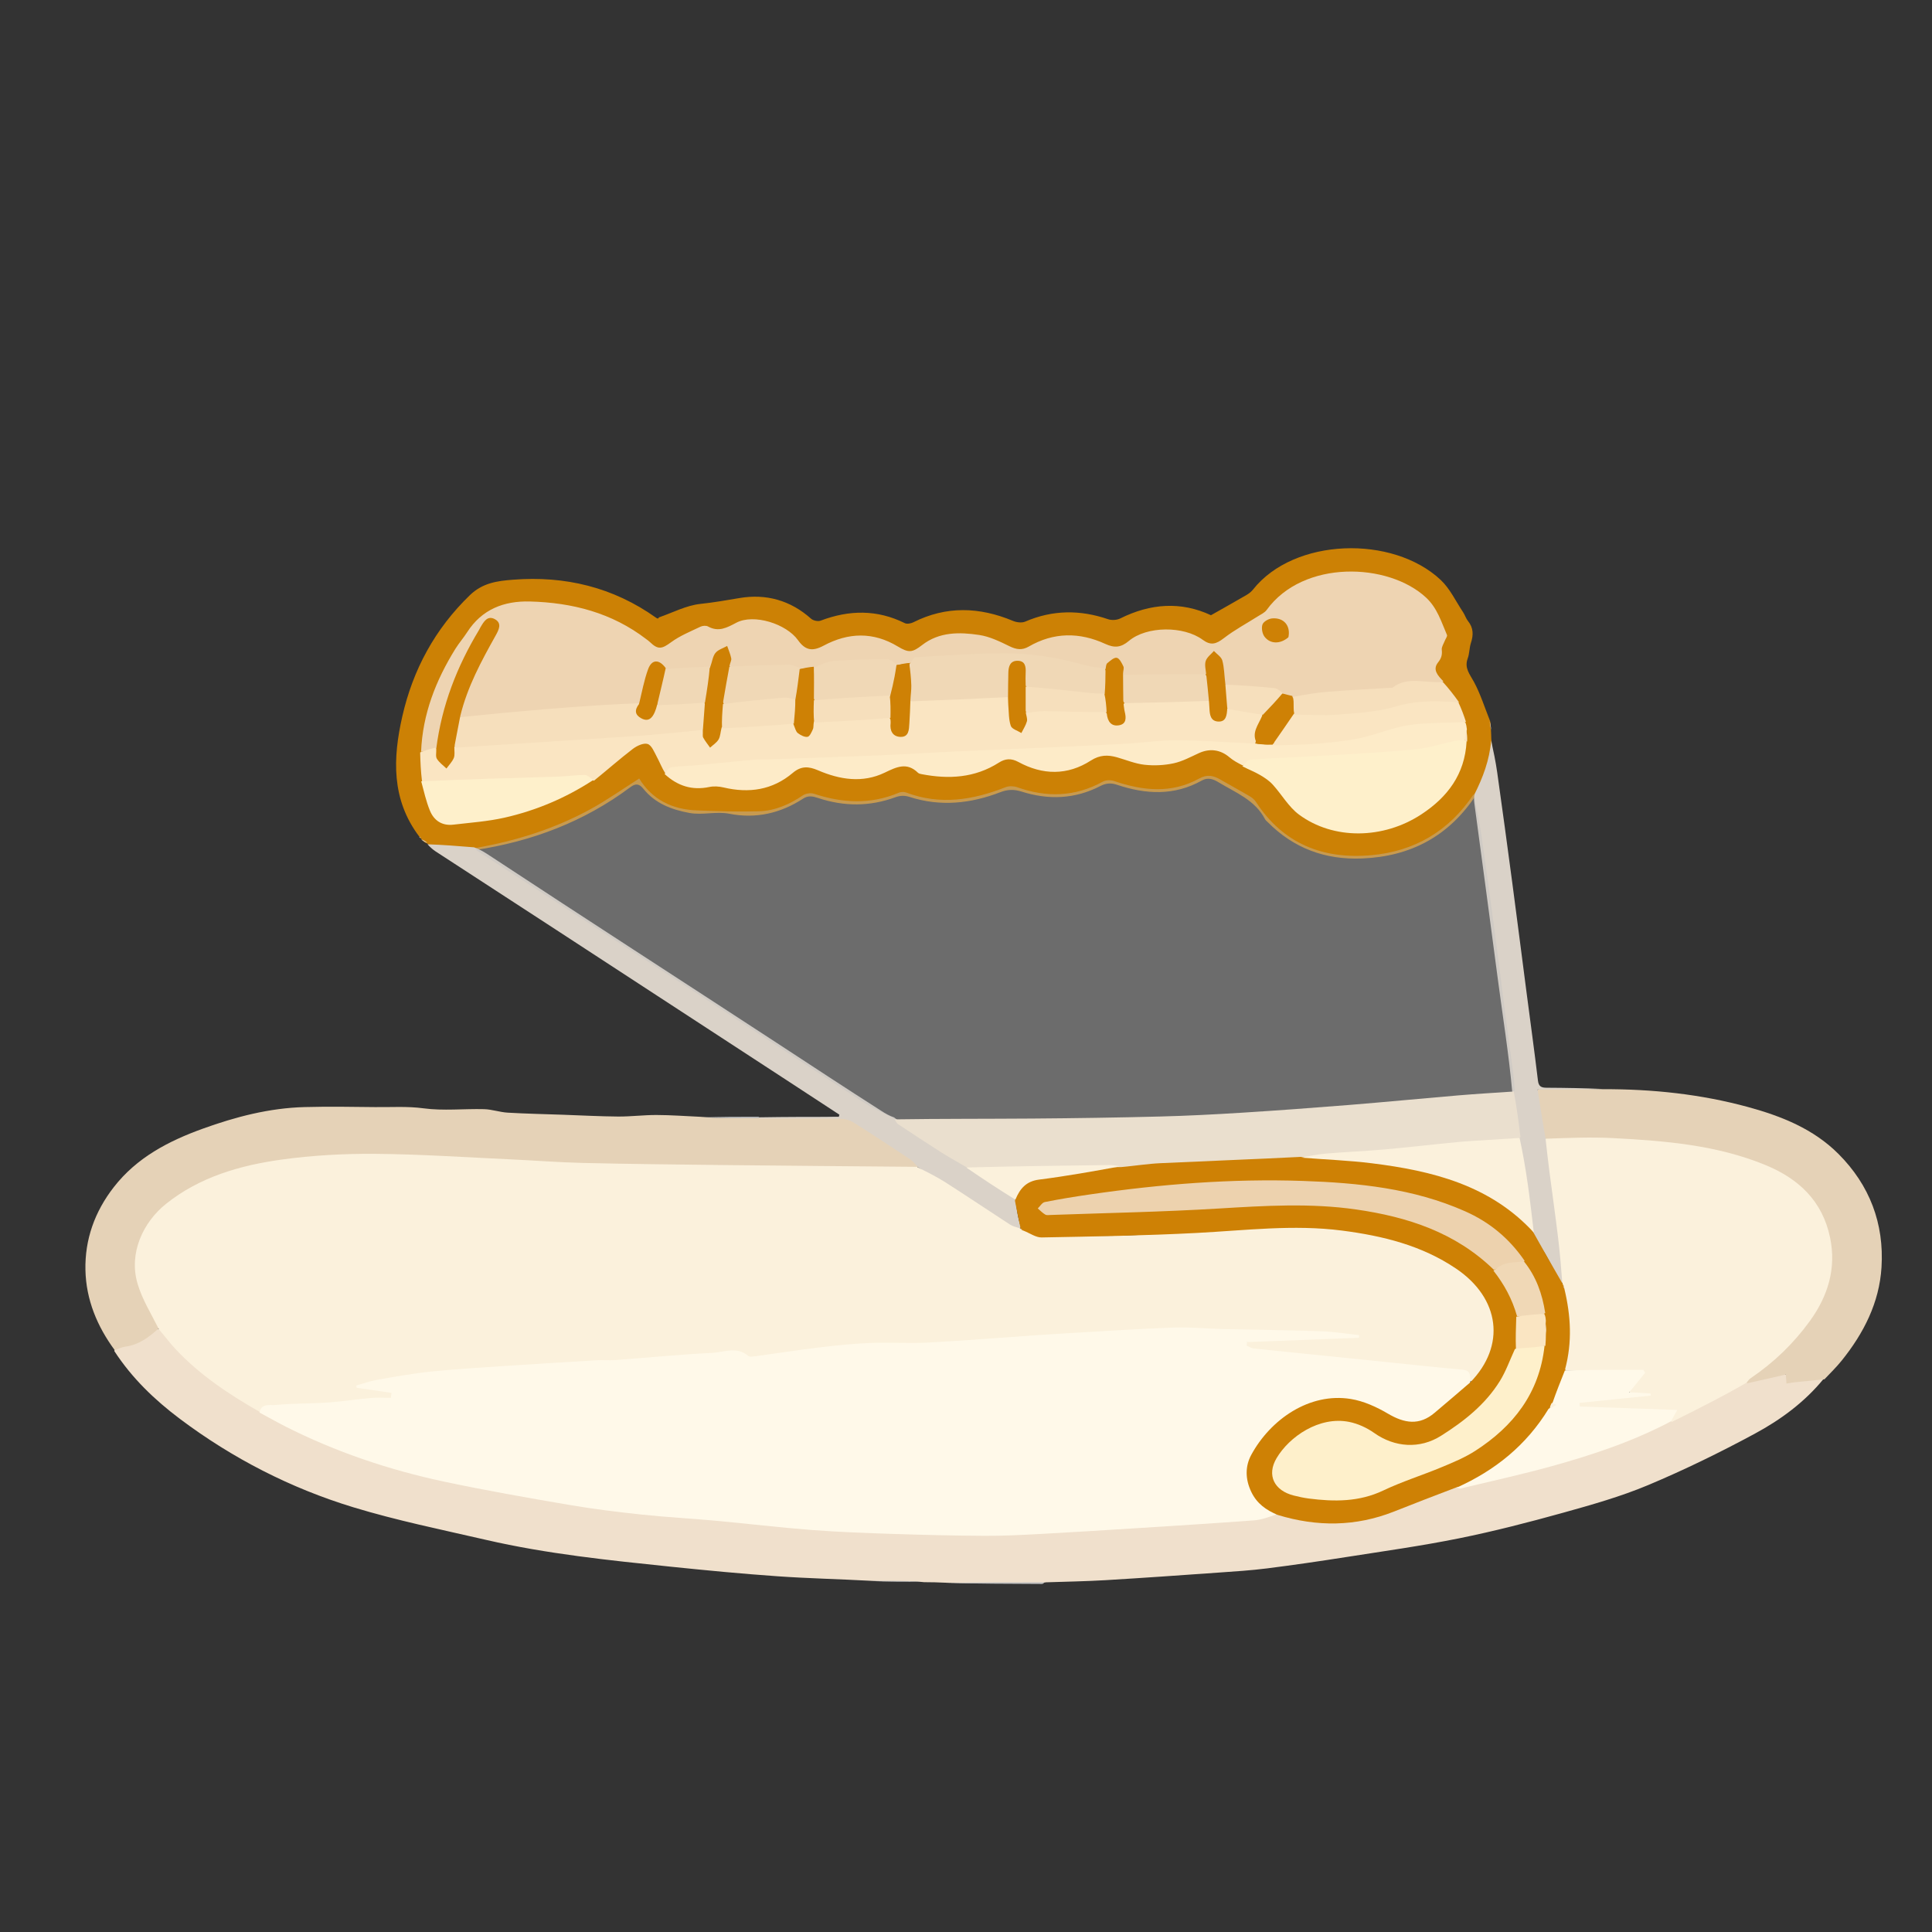 <?xml version="1.0" encoding="utf-8"?>
<!-- Generator: Adobe Adobe Illustrator 24.2.0, SVG Export Plug-In . SVG Version: 6.00 Build 0)  -->
<svg version="1.1" id="レイヤー_1" xmlns="http://www.w3.org/2000/svg" xmlns:xlink="http://www.w3.org/1999/xlink" x="0px"
	 y="0px" width="1000px" height="1000px" viewBox="0 0 1000 1000" style="enable-background:new 0 0 1000 1000;"
	 xml:space="preserve">
<rect x="0" y="0" width="1000" height="1000" fill="#333333" stroke="none"/>
<style type="text/css">
	.st0{fill:#F0E0CC;}
	.st1{fill:#CC8105;}
	.st2{fill:#E5D2B7;}
	.st3{fill:#DAD2C8;}
	.st4{fill:#C0C0C0;}
	.st5{fill:#FBF1DC;}
	.st6{fill:#FFF9E9;}
	.st7{fill:#CE8105;}
	.st8{opacity:0.4;fill:#C0C0C0;}
	.st9{fill:#EED4B2;}
	.st10{fill:#FAE5C2;}
	.st11{fill:#FDEBC8;}
	.st12{fill:#FEF0CB;}
	.st13{fill:#F6DFBC;}
	.st14{fill:#EADFCE;}
	.st15{fill:#EDD2AE;}
	.st16{fill:#F0D8B6;}
</style>
<g>
	<path class="st0" d="M943.91,713.7c-9.92,12.12-22.31,21.2-35.71,28.42c-17.93,9.67-36.32,18.67-55.1,26.55
		c-14.22,5.97-29.24,10.2-44.14,14.35c-17.8,4.95-35.72,9.57-53.82,13.23c-19.4,3.92-39.04,6.65-58.6,9.72
		c-13.53,2.12-27.08,4.1-40.66,5.82c-8.36,1.06-16.79,1.59-25.2,2.18c-19.47,1.38-38.94,2.76-58.42,3.92
		c-10.1,0.6-20.22,0.76-30.8,1.11c-5.38,1.06-10.35,0.39-15.29,0.43c-12.1,0.09-24.19,0.11-36.73-0.22
		c-3.85-0.22-7.24-0.24-11.11-0.28c-9.39-1.04-18.34-0.12-27.69-0.71c-16.32-0.89-32.25-1.23-48.12-2.34
		c-18.46-1.29-36.9-3.06-55.31-4.96c-32.03-3.32-64.08-6.61-95.52-13.86c-23.03-5.31-46.28-10.03-68.85-16.91
		c-32.45-9.89-62.46-25.29-89.67-45.71c-13.07-9.81-24.82-21.06-34.01-35.15c0.35-1.68,1.37-2.7,2.69-2.85
		c7.26-0.84,13.07-4.88,19.46-8.56c2.15-0.48,3.08,0.77,3.99,1.94c13.45,17.36,31.15,29.44,50.27,40.39
		c33.03,18.69,68.26,30.11,104.85,37.52c31.66,6.42,63.45,12.04,95.69,14.96c27.84,2.52,55.67,5.19,83.52,7.52
		c8.09,0.68,16.25,1.17,24.41,1.39c25.28,0.68,50.56,1.61,75.85,1.79c16.95,0.12,33.89-1.22,50.81-2.58
		c13.09-1.05,26.24-1.45,39.35-2.24c16.61-0.99,33.18-2.37,50.07-4.71c2.26-0.72,4.01-0.05,5.76,0.41
		c21.8,5.69,42.74,3.21,63.09-6.22c7.67-3.55,15.44-6.97,24.09-9.06c5.16,0.37,9.58-1.3,14.09-2.32
		c28.23-6.38,56.03-14.21,82.9-25.11c4.62-1.88,8.9-4.51,14-6.23c11.79-5.14,22.66-11.21,33.27-17.75c1.98-1.22,3.88-2.59,6.67-2.87
		c5.33-0.61,9.91-2.69,14.79-3.52c2.64-0.45,5.28-0.97,7.08,1.88c1.01,1.6,2.59,1.07,4.04,0.88c2.95-0.4,5.85-1.04,8.78-1.53
		C940.47,712.12,942.31,711.72,943.91,713.7z"/>
	<path class="st1" d="M217.1,433.12c-14.64-19.26-13.78-40.71-8.87-62.3c5.5-24.19,16.88-45.28,34.99-62.77
		c6.61-6.39,14.2-7.36,22.26-7.99c26.99-2.11,51.9,3.86,74.15,19.71c0.53,0.38,1.13,0.67,1.39-0.19c7.14-2.46,14.14-6.21,21.46-6.99
		c6.84-0.73,13.48-1.88,20.24-3.03c13.76-2.34,26.39,1.12,37.08,10.68c1.11,0.99,3.58,1.52,4.95,1.01
		c14.74-5.58,29.21-5.83,43.57,1.29c1.13,0.56,3.12,0.2,4.37-0.42c17.12-8.61,34.28-7.99,51.64-0.74c1.86,0.78,4.55,1.12,6.3,0.37
		c14.18-6.11,28.39-6.21,42.88-1.25c1.87,0.64,4.56,0.49,6.33-0.39c15.67-7.8,31.43-8.91,46.96-1.67
		c6.27-3.55,12.34-6.95,18.36-10.45c1.26-0.73,2.49-1.69,3.39-2.82c21.28-26.89,72.31-28.33,97.17-4.97
		c4.81,4.52,7.78,11,11.53,16.62c0.99,1.49,1.52,3.32,2.63,4.7c2.83,3.53,2.8,7.2,1.46,11.29c-0.84,2.57-0.72,5.47-1.65,7.99
		c-1.85,4.99,1.08,8.18,3.22,12.14c3.28,6.08,5.39,12.78,8.09,19.6c0.9,1.88,0.24,3.54,0.73,5.46c0.11,1.64,0.11,2.9,0.17,4.54
		c1.21,8.71-1.47,16.21-4.95,23.54c-0.78,1.64-1.63,3.24-2.77,5.14c-14.13,21.62-34.03,32.12-59.23,33.13
		c-19.01,0.76-35.35-5.26-48.8-18.84c-0.47-0.47-1.05-0.9-1.35-1.47c-5.22-10.02-15.36-13.81-24.22-19.21
		c-2.67-1.63-5.47-2.53-8.49-0.84c-14.3,8.01-29.07,7.2-43.99,2.19c-3.07-1.03-5.67-0.83-8.57,0.67
		c-13.13,6.8-26.85,7.29-40.74,2.88c-3.91-1.24-7.2-1.16-11.03,0.32c-15.33,5.91-30.99,7.58-46.93,2.45
		c-2.49-0.8-4.82-0.79-7.31,0.13c-13.33,4.91-26.74,4.86-40.17,0.39c-2.6-0.87-5.01-1.37-7.61,0.32
		c-11.66,7.61-24.47,10.55-38.14,7.87c-7.02-1.38-13.88,0.85-20.88-0.45c-9.32-1.74-17.65-4.95-23.74-12.52
		c-2.09-2.6-3.95-2.86-6.69-0.81c-23.88,17.85-50.86,28.11-80.62,32.6c-8.38,0.51-16.42,1.59-24.09-3.02
		c-0.25-0.37-0.5-0.36-0.38-0.39c-1.13-0.32-2.07-1.05-3.02-2.3c-0.22-0.21-0.22-0.29-0.26-0.28
		C217.75,433.73,217.54,433.48,217.1,433.12z"/>
	<path class="st2" d="M82.13,687.56c-5.18,4.75-10.46,8.58-17.35,9.48c-1.73,0.23-3.38,1.09-5.4,1.8
		c-9.13-12.36-14.83-26.21-15.16-41.46c-0.34-15.81,4.81-30.24,14.67-42.91c11.93-15.34,28.32-23.85,46-30.24
		c17.02-6.15,34.5-10.72,52.72-11.21c12.14-0.32,24.3-0.15,36.45,0.01c8.36,0.11,16.64-0.51,25.12,0.63
		c10.29,1.39,20.91,0.17,31.38,0.44c4.09,0.11,8.13,1.57,12.23,1.81c9.51,0.56,19.05,0.74,28.58,1.08
		c9.53,0.33,19.05,0.86,28.58,0.93c6.62,0.04,13.24-0.82,19.86-0.8c7.46,0.02,14.91,0.58,22.83,0.94
		c9.89,0.99,19.34,0.19,29.22,0.46c13.06,0,25.73,0.69,38.28-0.26c7.61-0.58,13.27,1.71,19.2,5.77c7.25,4.97,14.73,9.63,22.01,14.57
		c1.83,1.24,4.31,2.15,3.73,5.49c-2.06,1.51-4.09,1.38-6.08,1.38c-28.97,0.02-57.95,0.56-86.91-0.15
		c-28.43-0.7-56.88-0.96-85.3-1.99c-23.92-0.87-47.85-1.83-71.76-2.98c-15.95-0.77-31.87-2.24-47.85-1.82
		c-27.57,0.73-54.29,5.44-79.15,18.12c-6.29,3.21-11.93,7.35-16.43,12.82c-11.79,14.33-13.3,30.55-4.69,47.02
		C78.75,680.01,81.55,683.05,82.13,687.56z"/>
	<path class="st2" d="M944.35,713.9c-5.23,0.61-10.18,1.04-15.12,1.53c-1.42,0.14-2.83,0.43-4.55,0.7c-0.11-1.5-0.18-2.56-0.34-4.68
		c-6.67,1.55-13.13,3.05-20,4.55c-1.51-2.94,1.04-3.75,2.65-4.88c11.54-8.12,21.36-17.91,29.56-29.42
		c14.32-20.1,13.75-45.51-1.84-63.17c-5.55-6.28-12.57-10.31-20.1-13.57c-16.99-7.36-34.93-10.68-53.22-12.61
		c-18.56-1.96-37.17-2.21-55.8-2.01c-1.99,0.02-4.01,0.09-6.19-1.2c-3.54-7.37-3.5-15.06-4.34-22.57c-0.3-2.64,1.59-3.12,3.92-3.09
		c10.09,0.12,20.19-0.02,30.71,0.28c25.72-0.08,50.69,2.58,75.11,9.24c17.29,4.72,33.86,11.31,46.81,24.29
		c16.11,16.14,23.67,35.95,22.26,58.68c-1.14,18.31-9.2,34.06-20.55,48.2C950.62,707.51,947.54,710.55,944.35,713.9z"/>
	<path class="st3" d="M475.22,604.24c-1.44-1.56-2.48-3.07-3.9-4.02c-9.79-6.51-19.62-12.98-29.56-19.26
		c-1.83-1.15-4.26-1.85-6.42-1.87c-13.8-0.17-27.59-0.09-41.86-0.09c-0.63-0.15-0.79-0.3-0.73-0.68
		c13.96-0.24,27.68-0.24,41.41-0.24c0.1-0.37,0.21-0.74,0.31-1.12c-9.1-5.95-18.19-11.92-27.3-17.86
		c-39.95-26.07-79.89-52.14-119.85-78.18c-20.6-13.43-41.23-26.8-61.83-40.22c-1.51-0.98-2.85-2.22-4.22-3.7
		c7.91,0.27,15.76,0.9,24.07,1.57c3.28,1.11,5.78,2.76,8.29,4.41c49.24,32.44,98.8,64.38,148.15,96.64
		c18.12,11.85,36.19,23.77,54.45,35.41c1.98,1.26,3.96,2.46,6.53,3.33c9.45,7.27,19.39,13.18,29.01,19.55
		c2.61,1.72,5.03,3.76,8.23,5.25c7.04,4.66,13.61,9.37,20.58,13.48c1.84,1.09,3.68,2.23,5.06,4.43c0.66,4.89,1.18,9.43,2.82,14.1
		c-2.91,3.11-4.99,0.52-7.02-0.8C506.14,624.38,490.83,614.39,475.22,604.24z"/>
	<path class="st3" d="M829.81,563.65c-10.81,0.29-21.92,0.29-33.96,0.29c1.34,8.54,2.58,16.42,3.98,24.66
		c2.83,5.35,2.64,10.96,3.38,16.32c2.27,16.61,4.4,33.23,6.77,49.82c0.35,2.48,0.65,4.94,0.05,7.83c-2.07,3.04-2.78,0.67-3.44-0.56
		c-2.32-4.34-4.26-8.87-6.82-13.1c-2.21-3.64-5.38-6.67-6.91-11.19c-2.86-16.13-4.45-32.03-6.95-48.23
		c-0.56-8.23-1.97-15.92-3.15-24.08c-1.81-20.13-5.02-39.64-7.57-59.24c-3.93-30.14-8.04-60.25-12.06-90.38
		c-0.18-1.33-0.22-2.64-0.07-4.41c4.53-9,7.9-17.93,8.76-28.08c1.15,5.25,2.34,10.87,3.14,16.55c2.68,19.01,5.26,38.03,7.79,57.06
		c2.49,18.7,4.86,37.42,7.3,56.13c2.01,15.43,4.14,30.84,5.99,46.28c0.38,3.22,1.94,3.68,4.6,3.69
		C810.25,563.06,819.87,563.23,829.81,563.65z"/>
	<path class="st4" d="M489.29,819.31c16.73-0.3,33.75-0.29,51.24-0.3c-0.09,0.29-0.66,0.85-1.22,0.85
		C522.73,819.82,506.15,819.71,489.29,819.31z"/>
	<path class="st4" d="M392.51,578.04c0.46,0.04,0.49,0.5,0.49,0.73c-9.77,0.12-19.54,0-29.61-0.39
		C372.75,578.06,382.4,578.03,392.51,578.04z"/>
	<path class="st4" d="M450.5,818.32c8.76-0.19,17.79-0.08,27.1,0.31C468.84,818.81,459.8,818.71,450.5,818.32z"/>
	<path class="st3" d="M217.96,434.46c1.09,0.27,2.19,0.89,3.32,1.82C220.2,435.99,219.08,435.4,217.96,434.46z"/>
	<path class="st3" d="M771.92,377.97c-0.39-1.14-0.68-2.7-0.91-4.65C771.39,374.46,771.7,376.01,771.92,377.97z"/>
	<path class="st3" d="M216.98,433.21c0.24-0.08,0.54,0.1,0.87,0.56C217.6,433.85,217.31,433.66,216.98,433.21z"/>
	<path class="st5" d="M474.54,603.95c5.32,2.68,10.31,5.15,14.98,8.13c11.12,7.11,22.07,14.49,33.14,21.68
		c1.46,0.95,3.22,1.42,5.64,2.06c1.07,0.03,1.34,0.11,2.01,0.35c4.85,2.78,9.65,3.54,14.79,3.46c12.16-0.17,24.34,0.26,36.49-0.13
		c17.13-0.55,34.22-1.99,51.29-3.47c33.05-2.87,65.87-3.3,97.79,7.85c10.95,3.83,21.19,8.9,29.89,16.73
		c17.53,15.77,17.54,34.78,4.4,52.06c-0.91,1.2-1.92,2.33-3.94,2.36c-1.73-3.28-4.09-4.37-7.41-4.73
		c-23.5-2.56-46.96-5.55-70.52-7.53c-10.78-0.91-21.58-1.4-32.28-3.17c-0.98-0.16-1.99-0.19-2.96-0.44
		c-1.53-0.4-2.99-1.11-3.11-2.82c-0.14-1.97,1.63-2.31,3.07-2.62c2.44-0.52,4.91-1.04,7.41-1.08c14.09-0.25,28.15-1.94,42.27-0.95
		c-20.75-1.24-41.54-1.54-62.28-2.46c-24.53-1.09-48.85,0.99-73.27,1.97c-19.3,0.77-38.43,3.72-57.8,3.45
		c-8.79-0.12-17.59,1.25-26.37,2.04c-7.69,0.69-15.21-0.99-22.92-0.41c-20.11,1.51-40.1,3.84-60.05,6.67
		c-3.89,0.55-7.61,0.61-11.21-1.21c-2.17-1.1-4.5-0.9-6.85-0.65c-21.35,2.24-42.72,3.85-64.21,4.75
		c-27.39,1.15-54.83,2.05-82.17,4.99c-13.75,1.48-26.99,5.47-40.81,6.17c3.57,0.95,7.16,1.14,10.61,2.08
		c1.46,0.4,3.07,1.09,3.07,2.84c-0.01,2.09-1.93,2.83-3.52,2.84c-14.31,0.07-28.3,4.13-42.74,3.01c-7.45-0.57-14.95,0.46-22.56,3.01
		c-16.02-9.11-31.1-19.18-43.63-32.57c-2.92-3.12-5.45-6.59-8.46-10.06c-4.01-8.04-8.79-15.62-11.18-23.89
		c-4.55-15.71,2.91-31.65,14.79-41.15c17.41-13.91,38.2-19.89,59.67-22.89c16.02-2.23,32.37-3.11,48.56-2.99
		c23.2,0.17,46.39,1.77,69.58,2.83c12.58,0.57,25.15,1.57,37.73,1.87c23.6,0.56,47.21,0.81,70.82,1.08
		C406.21,603.38,440.14,603.65,474.54,603.95z"/>
	<path class="st6" d="M134.33,731.13c0.93-5,5.42-3.64,8.32-3.92c8.98-0.86,18.06-0.66,27.07-1.27c7.41-0.5,14.77-1.7,22.18-2.35
		c3.45-0.3,6.95-0.05,10.43-0.05c0.1-0.86,0.2-1.72,0.3-2.59c-6-0.88-12-1.76-18-2.64c-0.1-0.38-0.21-0.76-0.31-1.14
		c3.61-1.01,7.16-2.33,10.83-2.97c9.27-1.62,18.56-3.31,27.92-4.27c12.77-1.31,25.59-2.05,38.4-2.91
		c15.86-1.06,31.73-2.02,47.59-2.96c3.15-0.19,6.34,0.14,9.49-0.09c16.66-1.24,33.3-2.9,49.97-3.71c6.15-0.3,12.8-3.56,18.7,1.53
		c0.78,0.67,2.61,0.35,3.91,0.18c11.13-1.51,22.23-3.25,33.37-4.59c8.7-1.04,17.44-1.94,26.19-2.28c9.83-0.39,19.72,0.34,29.54-0.18
		c18.84-1,37.64-2.54,56.47-3.84c5.62-0.39,11.24-0.74,16.86-1.06c17.86-1,35.72-2.22,53.59-2.87c8.43-0.31,16.91,0.49,25.36,0.77
		c1.83,0.06,3.66,0.06,5.49,0.1c15.45,0.33,30.91,0.51,46.35,1.07c6.37,0.23,12.72,1.28,19.07,1.96c0,0.47-0.01,0.93-0.01,1.4
		c-19.29,0.74-38.58,1.47-57.87,2.21c-0.11,0.61-0.21,1.22-0.32,1.84c1.26,0.51,2.49,1.34,3.78,1.48c19.56,2.05,39.12,4,58.69,6
		c16.44,1.68,32.87,3.49,49.33,4.97c3.97,0.36,4.03,2.62,4.01,5.87c0.21,2.78-1.59,3.98-2.95,5.36
		c-5.87,5.99-12.69,10.73-19.84,15.03c-4.32,2.6-8.84,2.55-13.46,0.89c-3.64-1.3-6.81-3.48-10.08-5.45
		c-12.16-7.31-24.73-7.98-37.77-2.61c-10.12,4.17-18.03,11.01-24.79,19.52c-9.19,11.56-6.77,27.6,6.11,34.11
		c0.89,0.45,1.7,1.05,2.54,2.15c-3.78,1.29-7.68,2.81-11.67,3.11c-20.65,1.55-41.31,2.82-61.98,4.13
		c-16.37,1.04-32.74,2.07-49.12,2.95c-9.45,0.5-18.91,0.99-28.36,0.93c-15.79-0.08-31.58-0.46-47.36-0.98
		c-14.09-0.46-28.19-0.96-42.23-2.04c-16.65-1.28-33.24-3.28-49.88-4.81c-12.69-1.16-25.43-1.82-38.1-3.17
		c-12.49-1.33-24.97-2.86-37.34-4.98c-21.67-3.71-43.34-7.48-64.84-12.06c-28.51-6.07-56.02-15.33-82.1-28.51
		C143.37,736.12,139.03,733.64,134.33,731.13z"/>
	<path class="st5" d="M808.69,664.67c-0.62-8.04-1.23-15.74-2.15-23.41c-1.4-11.6-3.05-23.16-4.55-34.75
		c-0.72-5.55-1.34-11.11-2.01-17.11c11.82-0.43,23.66-0.92,35.44-0.3c26.63,1.41,53.15,3.58,78.28,13.88
		c17.42,7.14,29.64,18.78,33.55,37.62c3.29,15.88-1.06,30.14-10.46,43.14c-8.46,11.69-18.67,21.5-30.6,29.58
		c-0.79,0.54-1.41,1.33-2.18,2.34c-5.87,3.42-11.65,6.55-17.48,9.59c-6.92,3.6-13.87,7.13-21.18,10.72
		c-1.61-1.16-0.57-2.89-1.32-4.24c-2.6-1.59-5.48-1.23-8.27-1.27c-11.13-0.17-22.29,0.5-33.38-1.02c-2.07-0.28-4.42,0.24-6.23-3.02
		c10.42-4.35,21.31-3.54,31.01-4.45c-1.71-0.06-4.67,0.06-3.45-3.99c0.77-2.53,4.21-3.36,4.5-7.32
		c-12.59,0.11-25.03-1.08-37.91-1.19c-1.42-1.54-1.12-3.05-0.75-4.48c3.07-11.87,2.01-23.65-0.65-35.81
		c-0.16-1.16-0.19-1.92-0.32-3.05C808.57,665.51,808.57,665.27,808.69,664.67z"/>
	<path class="st7" d="M809.73,667.12c3.33,13.89,4.11,27.48,0.39,41.5c1.67,4.27-0.85,7.37-1.96,10.7
		c-0.68,2.03-2.06,3.76-3.06,6.08c-0.67,1.45-1.28,2.51-1.98,3.94c-10.58,16.66-24.32,29.35-41.57,38.21
		c-2.23,1.15-4.56,1.98-7.41,2.2c-11.17,4.19-21.98,8.45-32.79,12.7c-19.67,7.72-39.55,7.91-59.98,1.69
		c-6.09-2.56-10.79-5.86-13.71-11.94c-3.21-6.68-3.17-13.34,0-19.19c10-18.4,30.17-32.36,51.5-28.9c6.66,1.08,13.33,4.11,19.21,7.58
		c8.52,5.02,16.24,6.34,24.23-0.47c6.05-5.16,12.16-10.26,18.38-15.68c18.54-18.96,15.47-43.47-7.25-58.86
		c-17.84-12.09-38.07-17.01-59.07-19.73c-25.14-3.25-50.13-0.08-75.21,1.22c-26.73,1.39-53.52,1.83-80.29,2.33
		c-3.01,0.06-6.07-2.2-9.42-3.52c-0.72-0.18-1.06-0.35-1.46-0.92c-0.11-0.28-0.06-0.32-0.04-0.35c-0.96-4.56-1.93-9.09-2.87-14.05
		c0.42-6.4,4.26-10.92,10.27-11.97c13.52-2.36,27.04-4.81,40.73-6.08c1.17-0.11,2.26-0.46,3.82-0.83
		c30.47-4.28,60.65-5.95,91.41-5.3c21.14,1.64,41.93,2.44,62.29,7.16c18.03,4.18,35.15,10.29,49.72,22.14
		c3.86,3.14,7.88,6.17,10.17,11.29c4.93,8.84,9.74,17.28,14.8,26c0.25,0.27,0.26,0.62,0.35,0.77
		C809.5,665.49,809.47,666.19,809.73,667.12z"/>
	<path class="st6" d="M803.56,726.15c1.97-5.66,4.11-11.05,6.41-16.79c13.64-0.35,27.11-0.35,40.59-0.35
		c0.32,0.52,0.64,1.04,0.96,1.56c-2.51,3.08-5.03,6.17-8.17,10.03c4.27,0.27,7.63,0.47,10.98,0.68c0.03,0.36,0.06,0.72,0.08,1.08
		c-12.27,1.26-24.54,2.52-36.82,3.78c0.01,0.62,0.03,1.23,0.04,1.85c16.62,0.59,33.24,1.19,50.54,1.81c-1.47,2.53-2.32,4-3.17,5.83
		c-19.69,10.42-40.56,17.36-61.75,23.25c-15.59,4.33-31.43,7.76-47.17,11.55c-0.57,0.14-1.23-0.09-2.08-0.45
		c19.74-8.86,35.98-21.82,47.56-40.79C802.75,728.34,804.41,728.24,803.56,726.15z"/>
	<path class="st8" d="M762.75,411.11c1.62,7.41,3.12,14.96,4.22,22.57c2.36,16.3,4.57,32.63,6.75,48.96
		c1.83,13.72,3.51,27.47,5.3,41.19c1.43,10.95,2.94,21.89,4.36,32.83c0.32,2.45,0.42,4.93,0.62,7.84
		c-5.56,3.34-11.73,2.47-17.58,2.9c-17.77,1.31-35.48,3.24-53.24,4.69c-15.26,1.24-30.54,2.35-45.81,3.56
		c-21.91,1.74-43.87,2.34-65.8,3.76c-4,0.26-8,0.16-11.99,0.16c-39.15-0.04-78.28,1.72-117.43,0.99c-2.8-0.05-5.69,0.44-8.73-1.24
		c-5.6-2.99-11.07-5.29-15.98-8.47c-29.11-18.88-58.05-38.03-87.13-56.96c-37.7-24.55-75.48-48.97-113.22-73.47
		c-0.4-0.26-0.65-0.74-1.13-1.47c20.9-3.62,41.02-9.92,59.72-20.15c8.57-4.69,16.59-10.39,25.18-15.83
		c6.6,10.84,16.98,15.99,29.72,16.49c10.74,0.43,21.51,0.78,32.24,0.46c8.31-0.24,15.81-3.54,22.73-8.23
		c1.47-0.99,4.07-1.41,5.74-0.85c14.74,4.88,29.33,5.66,43.92-0.52c1.09-0.46,2.67-0.55,3.76-0.13c17.61,6.69,34.65,3.93,51.55-2.75
		c1.73-0.68,4.15-0.61,5.93,0.02c15.25,5.43,29.99,5.04,44.39-2.89c1.56-0.86,4.11-0.9,5.86-0.3c14.86,5.06,29.63,6.63,43.97-1.29
		c4.17-2.31,7.44-1.56,11.08,0.57c5.03,2.93,10.16,5.68,15.17,8.64c1.23,0.72,2.43,1.76,3.19,2.94
		c14.14,21.74,34.91,29.77,59.73,27.52C732.07,440.64,749.99,430.24,762.75,411.11z"/>
	<path class="st9" d="M217.95,389.16c0.77-19.57,7.65-37.04,17.79-53.38c1.84-2.96,4.18-5.61,6.06-8.55
		c7.63-11.88,19.04-16.25,32.46-15.9c21.93,0.57,42.46,5.84,60.23,19.48c0.66,0.5,1.35,0.97,1.94,1.55
		c4.22,4.08,6.19,3.54,10.97,0.03c4.56-3.35,10-5.53,15.16-8.01c1.09-0.53,2.9-0.67,3.9-0.12c5.5,3.03,9.72,0.66,14.7-1.96
		c9-4.73,25.83,0.54,31.89,9.06c3.79,5.33,7.5,5.91,13.25,2.83c12.83-6.87,25.73-7.24,38.43,0.44c5.53,3.34,7.48,3.2,12.51-0.72
		c8.89-6.92,19.34-6.79,29.6-5.25c5.43,0.81,10.71,3.4,15.74,5.86c3.51,1.72,6.48,2.12,9.85,0.17c12.97-7.52,26.35-7.54,39.7-1.39
		c4.74,2.18,8.08,1.88,12.15-1.54c9.31-7.82,28.43-7.84,38.24-0.6c4.17,3.08,6.95,2.26,11.01-0.89c5.43-4.2,11.58-7.47,17.39-11.17
		c1.64-1.05,3.63-1.91,4.71-3.4c18.88-26.09,62.94-24.62,82.51-6.38c5.81,5.41,7.87,12.53,10.81,19.32
		c0.31,0.72-0.75,2.02-1.14,3.06c-0.58,1.53-1.71,3.14-1.55,4.6c0.28,2.61-0.16,4.37-1.92,6.57c-2.98,3.74-0.18,6.78,2.73,9.75
		c-3.58,3.08-7.83,1.95-11.83,1.52c-3.78-0.4-7.1,0.11-10.59,1.58c-8.1,3.41-16.87,3.47-25.43,3.66c-9.29,0.2-18.54,0.76-28.23,1.61
		c-2.55,0.16-4.53-0.4-6.9-1.2c-7.61-3.9-15.64-3.13-23.32-4.29c-1.96-0.29-4,0.07-6.3-0.77c-2.76-3.46-2.53-7.34-2.91-11.09
		c-0.22-2.15-0.26-4.73-3.25-4.62c-2.58,0.1-2.72,2.47-2.92,4.47c-0.19,1.96,0.04,4-1.55,5.99c-5.66,2.24-11.11,0.15-16.56,0.75
		c-8.01,0.87-16.17,0.58-24.66-0.06c-2.16-0.67-2.34-2.07-2.31-3.64c0.04-2,0.06-4.18-2.43-4.73c-2.18-0.48-3.11,1.36-4.11,2.86
		c-0.55,0.82-1.16,1.58-2.44,2.2c-4.64,0.77-8.64-0.6-12.63-1.67c-20.15-5.4-40.57-6.7-61.31-4.9c-6.61,0.57-13.3,0.25-19.91,1.17
		c-1.64,0.23-3.33,0.15-5.18,1.27c-2.93,1.05-5.63,1.18-8.66,1.48c-3.53-2.25-7.12-2.07-10.53-1.64
		c-6.62,0.84-13.25,0.85-19.89,0.93c-3.35,0.04-6.58,0.86-10.11,2.15c-3.34,0.21-6.3,0.05-9.6,0.77
		c-8.93-1.59-17.49-1.08-26.03-0.43c-2.63,0.2-5.23,0.69-8.25,0.06c-3.12-1.58-2.04-4.03-1.94-6.21c0.07-1.53,0.03-3.11-1.67-3.69
		c-1.94-0.67-3.03,0.71-3.93,2.13c-1.48,2.32-1.54,5.39-4.19,7.47c-7.11,1.42-14.02,0.15-21.18,1.42c-0.89-0.13-1.39-0.21-1.81-0.47
		c-5.8-3.56-7.24-2.86-9.38,3.86c-1.49,4.65-1.08,9.89-4.69,14.2c-9.95,1.06-19.53,1.98-29.11,2.68
		c-17.55,1.27-35.06,2.95-52.56,4.7c-2.99,0.3-5.95,0.58-9.34-0.02c-3.41-1.78-1.83-4.17-1.23-6.25
		c3.17-10.92,8.07-21.09,13.64-30.95c1.47-2.61,3.06-5.16,4.06-7.99c0.61-1.72,1.26-3.82-0.87-4.84c-2.05-0.99-3.39,0.71-4.51,2.17
		c-1.32,1.72-2.17,3.73-3.24,5.61c-9.32,16.27-16.86,33.19-19.13,52.06c-0.2,1.66-0.61,3.27-1.67,5.05
		C223.8,388.62,220.89,388.34,217.95,389.16z"/>
	<path class="st10" d="M217.47,389.45c2.58-1.11,5.02-1.78,7.86-2.44c2.55,1.49,1.64,3.97,2.32,5.93c0.56,1.62,1.12,3.34,3.24,3.13
		c1.77-0.18,2.32-1.67,2.6-3.22c0.39-2.09-0.08-4.37,1.79-6.42c7.21-1.73,14.22-0.97,21.16-1.76c29.2-3.36,58.63-4,87.88-6.93
		c5.92-0.59,11.92-0.72,18.29-0.77c2.92,1.2,2.34,3.73,2.99,5.69c0.38,1.15,0.9,2.22,2.29,2.31c1.36,0.09,2.05-0.88,2.66-1.92
		c1.18-2.02,0.81-4.63,2.83-6.67c12.13-1.1,23.87-2.57,36.1-2.48c2.33,0.75,2.8,2.67,3.86,4.08c0.91,1.2,1.9,2.38,3.59,2.14
		c1.77-0.25,2.2-1.76,2.63-3.19c0.38-1.24,0.54-2.59,2.02-3.67c12.81-2.18,25.34-2.74,38.32-2.22c2.49,1.29,2.14,3.51,2.69,5.34
		c0.55,1.86,1.48,3.49,3.68,3.3c1.92-0.16,2.63-1.82,2.99-3.48c0.7-3.25,0.21-6.57,0.45-9.84c0.1-1.32,0.28-2.62,1.56-3.92
		c7.05-1.96,13.92-0.95,20.7-1.45c9.4-0.69,18.85-1.8,28.74-1.03c3.29,1.84,2.44,4.74,2.6,7.27c0.18,2.96-0.25,6,1.4,8.7
		c0.83,1.36,2.01,2.29,3.71,1.76c1.47-0.46,1.89-1.73,1.95-3.14c0.08-1.94-0.77-3.96,0.76-6.1c4.32-2.6,8.79-2.3,13.02-1.86
		c8.97,0.94,17.97,0.62,27.34,1.3c2.2,0.71,2.52,2.46,3.34,3.83c0.98,1.66,2.28,2.95,4.37,2.2c1.81-0.65,2.13-2.3,2.03-4.05
		c-0.12-2.23-0.99-4.58,1.42-6.64c14.01-1.32,27.65-2.45,41.75-1.37c2.27,0.74,2.59,2.33,2.8,3.99c0.3,2.4,0.13,5.4,3.18,5.92
		c3.51,0.6,2.91-3.25,4.69-5.18c6.33-1.1,12.2-0.92,17.93,2.48c0.74,1.27,0.96,2.34,0.49,3.2c-2.26,4.09-2.65,8.66-3.96,13.32
		c-5.04,0.8-9.71,0.16-14.31-0.14c-22.45-1.5-44.82,0.74-67.21,1.29c-21.92,0.53-43.81,2.26-65.74,3.13
		c-25.73,1.03-51.45,2.53-77.18,3.68c-22.75,1.02-45.46,2.56-68.18,4.12c-4.12,0.28-8.33,0.5-12.61,2.54
		c-1.74-2.76-2.86-5.76-4.37-8.55c-1.31-2.43-2.64-5.9-4.71-6.57c-2.11-0.68-5.58,0.94-7.69,2.55
		c-6.79,5.21-13.22,10.89-20.12,16.47c-4.39-2.07-8.76-1.83-13.04-1.29c-4.98,0.63-9.95,0.83-14.94,0.71
		c-17.81-0.42-35.51,1.99-53.3,2c-2.47,0-5.01,0.32-7.71-1.23C217.82,399.31,217.58,394.6,217.47,389.45z"/>
	<path class="st11" d="M344.02,400.65c1.02-1.41,2.09-3.3,3.4-3.49c4.74-0.7,9.57-0.73,14.34-1.17c9.38-0.87,18.74-1.92,28.12-2.75
		c3.31-0.29,6.66-0.12,9.98-0.24c18.58-0.66,37.16-1.27,55.73-2.04c12.58-0.52,25.16-1.35,37.74-1.94
		c15.74-0.73,31.49-1.34,47.23-2.04c13.91-0.62,27.83-1.23,41.73-2c9.09-0.5,18.16-1.87,27.24-1.81c13.33,0.1,26.65,1.13,40.42,1.72
		c3.44,0.21,6.44,0.86,9.83-0.18c13.18-0.74,25.98-1.05,38.67-3.01c8.78-1.35,16.95-4.81,25.54-6.77
		c11.28-2.58,22.62-3.39,34.42-1.2c0.52,1.33,0.7,2.36,0.85,3.78c-0.48,2.08,0.04,3.93-1.23,5.83c-12.07,5.09-24.54,6.76-36.96,6.94
		c-18.34,0.27-36.45,2.74-54.68,4c-4.99,0.35-9.98,0.17-14.96,0.21c-2.69,0.02-5.33,0.16-8.14,1.74c-2.61-1.31-4.97-2.58-6.96-4.28
		c-4.64-3.96-10.18-4.71-15.81-2.12c-4.28,1.96-8.55,4.29-13.08,5.26c-4.86,1.04-10.1,1.3-15.04,0.75
		c-4.83-0.53-9.51-2.51-14.25-3.86c-4.75-1.35-8.92-1.28-13.53,1.68c-12.14,7.8-24.96,7.58-37.5,0.74
		c-3.76-2.05-6.87-1.74-10.12,0.34c-12.46,7.95-25.97,8.67-40,5.96c-0.64-0.12-1.41-0.28-1.84-0.7c-5.76-5.66-11.15-3.01-17.23-0.08
		c-11.51,5.54-23.27,3.63-34.53-1.21c-4.93-2.12-8.77-2.31-13.11,1.37c-10.48,8.87-22.65,10.63-35.81,7.5
		c-2.36-0.56-5.03-0.73-7.38-0.23C358.26,409.2,350.76,406.85,344.02,400.65z"/>
	<path class="st12" d="M643.08,396.65c1.29-1.39,2.73-3.4,4.3-3.51c13.53-0.91,27.09-1.37,40.63-2.18
		c14.84-0.88,29.7-1.66,44.49-3.12c6.99-0.69,13.83-2.92,20.74-4.4c1.28-0.27,2.62-0.3,4.34-0.44c0.8,0.07,1.13,0.25,1.52,0.8
		c-0.9,17-9.92,28.83-23.34,37.66c-19.75,13.01-45.61,13.34-63.4,0.17c-5.41-4-8.96-10.45-13.62-15.55
		c-1.84-2.01-4.24-3.61-6.62-4.99C649.32,399.46,646.25,398.28,643.08,396.65z"/>
	<path class="st12" d="M218.02,404.41c23.77-1.08,47.5-1.72,71.23-2.45c4.46-0.14,8.91-0.85,13.36-0.84c1.45,0,2.89,1.46,4.4,2.66
		c-14.2,9.27-29.53,15.74-45.86,19.44c-8.66,1.96-17.64,2.58-26.5,3.62c-5.86,0.69-10.07-2.13-12.18-7.39
		C220.56,414.74,219.44,409.71,218.02,404.41z"/>
	<path class="st10" d="M758.78,373.65c-9.78,0.7-19.65,0.22-29.24,1.61c-8.74,1.27-17.1,4.99-25.8,6.83
		c-7.37,1.56-14.97,2.22-22.5,2.85c-7.23,0.6-14.51,0.65-22.26,0.87c1.73-6.92,4.43-13.42,11.84-16.98
		c14.15-0.45,27.92-0.05,41.56-2.34c3.6-0.61,7.33-0.86,10.65-2.33c8.75-3.89,17.91-2.44,26.97-2.51c1.71-0.01,3.24,0.63,4.92,2
		C756.48,367.01,757.65,370.15,758.78,373.65z"/>
	<path class="st13" d="M755.23,363.54c-10.97-0.77-21.74-1.19-32.83,2.15c-9.52,2.86-19.84,3.35-29.86,4.19
		c-7.28,0.61-14.65,0.08-22.48,0.01c-1.1-2.94,0.01-5.92-0.88-9.17c6.06-1.15,12.05-2.18,18.09-2.66c10.69-0.86,21.4-1.39,32.1-2.06
		c0.5-0.03,1.14,0.11,1.47-0.14c7.91-6.07,16.96-2.02,25.93-2.92C749.89,356.33,752.52,359.76,755.23,363.54z"/>
	<path class="st10" d="M759.4,383.77c-0.51,0.1-0.82-0.09-1.27-0.52c0.06-1.79,0.26-3.34,0.78-5.12
		C759.36,379.75,759.48,381.61,759.4,383.77z"/>
	<path class="st14" d="M463.05,579.38c23.79-0.36,47.61-0.24,71.43-0.42c21.95-0.16,43.9-0.49,65.84-1.05
		c14.25-0.36,28.49-1.1,42.72-1.99c18.33-1.15,36.66-2.5,54.96-3.97c18.96-1.53,37.88-3.38,56.83-4.98
		c9.4-0.79,18.82-1.34,28.69-2.01c1.47,7.7,2.47,15.41,3.47,23.58c-2.81,2.68-6.3,2.58-9.51,2.76c-27.71,1.49-55.26,4.83-82.91,7.01
		c-6.93,0.55-13.91,0.62-21.24,0.49c-24.46,1.24-48.54,2.13-72.62,3.26c-6.63,0.31-13.23,1.36-20.28,2.01
		c-24.05,0.16-47.65,1.29-71.27,1.51c-2.84,0.03-5.66-0.04-8.78-1.36c-4.8-2.8-9.24-5.26-13.52-7.97
		c-7.38-4.69-14.67-9.52-21.96-14.35C464.16,581.4,463.69,580.47,463.05,579.38z"/>
	<path class="st5" d="M500.13,604.3c24.53-0.64,49.22-0.98,73.9-1.28c1.8-0.02,3.6,0.26,5.69,0.71
		c-13.76,2.52-27.77,5.04-41.88,6.83c-6.61,0.84-9.88,4.56-12.27,10.38C517.01,615.68,508.65,610.14,500.13,604.3z"/>
	<path class="st5" d="M673.4,599.18c4.06-0.78,8.54-1.72,13.05-2.1c10.04-0.84,20.11-1.24,30.14-2.13
		c12.64-1.12,25.25-2.61,37.88-3.82c5.42-0.52,10.87-0.77,16.31-1.13c5.11-0.34,10.22-0.67,15.77-1c1.72,7.98,3.09,15.94,4.23,23.94
		c1.17,8.18,2.11,16.4,3.13,25.06c-22.4-24.49-52.42-32-83.87-35.89C698.04,600.62,685.9,600.19,673.4,599.18z"/>
	<path class="st3" d="M528.24,636.07c0.25-0.12,0.58,0.06,1.05,0.5C529.05,636.67,528.69,636.52,528.24,636.07z"/>
	<path class="st3" d="M809.83,667.1c-0.33-0.25-0.59-0.86-0.84-1.79C809.31,665.57,809.6,666.16,809.83,667.1z"/>
	<path class="st12" d="M799.44,696.71c-2.67,24.39-16.13,41.58-35.92,54.29c-5.4,3.47-11.48,5.98-17.45,8.46
		c-9.96,4.15-20.33,7.37-30.05,12c-12.53,5.97-25.38,5.87-38.56,4.18c-2.63-0.34-5.25-0.91-7.82-1.56
		c-10.1-2.55-14.13-10.49-8.89-19.34c6.55-11.07,22.02-21.83,37.5-18.78c4.56,0.9,9.21,3.03,13.02,5.73
		c10.64,7.54,23.63,8.4,34.58,1.49c11.93-7.52,22.91-16.18,30.45-28.31c3.13-5.03,5.13-10.75,7.78-16.52
		C788.97,695.47,793.92,694.88,799.44,696.71z"/>
	<path class="st15" d="M773.23,657.25c-19.97-19.42-44.77-27.4-71.24-31.22c-23.68-3.42-47.43-1.94-71.22-0.5
		c-28.89,1.76-57.86,2.29-86.8,3.33c-0.99,0.04-2.19,0.25-2.95-0.2c-1.42-0.83-2.59-2.09-3.87-3.17c1.2-1.15,2.26-3.04,3.63-3.31
		c7.83-1.55,15.72-2.84,23.62-3.98c36.47-5.3,73.14-8.21,109.99-6.95c28.67,0.98,57.1,3.83,83.85,15.67
		c12.7,5.62,22.91,14.01,30.9,25.68c-1.78,2.59-4.46,2.66-7.03,2.75C779.16,655.43,776.31,655.82,773.23,657.25z"/>
	<path class="st16" d="M772.99,657.67c1.95-1.42,3.94-2.98,6.18-3.57c2.96-0.78,6.12-0.79,9.64-1.16c6.3,7.8,9.46,16.73,11,26.68
		c-4.57,2.77-9.42,2-14.59,1.66C782.74,672.44,778.62,664.86,772.99,657.67z"/>
	<path class="st10" d="M784.82,681.52c4.67-0.81,9.36-1.16,14.48-1.5c0.58,1.05,0.72,2.1,0.83,3.55c-0.18,2.54-0.2,4.68,0.02,7.17
		c-0.01,2.06-0.07,3.76-0.26,5.87c-5.02,0.74-9.92,1.07-15.25,1.41C784.43,692.67,784.63,687.33,784.82,681.52z"/>
	<path class="st16" d="M800.4,690.76c-0.43-1.89-0.67-4.09-0.61-6.55C800.26,686.12,800.43,688.28,800.4,690.76z"/>
	<path class="st5" d="M803.21,726.1c0.92,0.23,1.65,0.67,2.38,1.12c-1,0.59-1.99,1.17-3.38,1.76
		C802.22,728.09,802.62,727.21,803.21,726.1z"/>
	<path class="st13" d="M364.08,377.72c-10.42,1.17-20.45,2.12-30.49,2.93c-6.71,0.54-13.44,0.91-20.16,1.34
		c-15.69,1.01-31.39,2.01-47.08,3.03c-10.07,0.65-20.15,1.32-30.68,1.98c-2.52-5.6-0.19-10.55,2.22-15.76
		c14.7-1.52,29.03-2.88,43.36-4.09c9.74-0.82,19.48-1.49,29.23-2.14c6.45-0.42,12.91-0.68,19.82-1c1.8,0.96,0.86,2.06,0.61,3.09
		c-0.4,1.73,0.34,2.89,1.82,3.61c1.81,0.88,3.16,0.09,4.26-1.36c1.27-1.67,1.51-4.07,4-5.3c8.07-0.04,15.69-2.59,23.82-0.57
		C367.39,368.45,365.61,372.92,364.08,377.72z"/>
	<path class="st16" d="M522.01,360.82c-16.83,0.86-33.32,1.53-50.26,2.19c-2.15-1.09-2.17-2.84-1.87-4.45
		c0.88-4.79,0.51-9.62,0.86-14.84c1.21-1.52,2.23-3.52,3.35-3.58c15.34-0.87,30.7-1.98,46.06-1.99c14.03-0.01,27.89,2.28,41.45,6.14
		c3.14,0.89,6.47,1.16,10.15,1.71c2.62,3.93,1.89,8.03,0.93,12.55c-2.15,2.17-4.53,2.08-6.78,1.69
		c-11.19-1.96-22.44-3.43-34.16-4.42c-2.59-2.06-1.88-4.69-2.18-7.07c-0.26-2.1-0.21-4.76-3.17-4.63c-2.87,0.13-2.73,2.78-2.95,4.88
		C523.03,352.87,524.24,356.89,522.01,360.82z"/>
	<path class="st16" d="M421.28,345.61c3.48-1.47,6.67-3.2,9.98-3.46c9.23-0.71,18.51-0.93,27.77-1.04c1.62-0.02,3.25,1.42,4.94,2.58
		c0.84,6.06,1.42,11.7-2.92,16.85c-7.87,1.5-15.46,1.36-23,1.81c-5.38,0.32-10.8,1.08-16.64,0.25
		C418.92,356.93,420.85,351.47,421.28,345.61z"/>
	<path class="st7" d="M238.23,370.65c-1.02,5.44-2.07,10.5-3.06,15.96c-0.03,2.2,0.35,4.18-0.3,5.74c-0.83,1.99-2.49,3.64-3.79,5.44
		c-1.69-1.66-3.74-3.09-4.95-5.05c-0.75-1.21-0.22-3.21-0.32-5.28c2.86-22.38,10.74-42.52,22.13-61.39
		c0.26-0.43,0.45-0.89,0.71-1.32c1.73-2.94,3.67-6.46,7.63-4.19c3.67,2.1,1.86,5.52,0.29,8.34
		C249.18,342.14,241.92,355.42,238.23,370.65z"/>
	<path class="st16" d="M377.18,345.05c10.58-0.47,20.77-0.84,30.95-0.99c1.83-0.03,3.67,0.83,5.7,1.63
		c0.98,5.66,1.08,10.92-1.49,16.29c-12.63,1.32-24.96,2.45-37.73,2.67C372.08,357.66,374.25,351.42,377.18,345.05z"/>
	<path class="st16" d="M626.07,362.74c-14.74,0.6-29.13,0.92-44.01,1.22c-3.86-4.61-2.84-9.51-1.09-14.69
		c14.36-0.27,28.33-0.27,42.77-0.28C627.7,353.02,626.84,357.78,626.07,362.74z"/>
	<path class="st7" d="M377.63,344.47c-1.19,6.51-2.33,12.62-3.4,19.14c2.25,4.59,0.44,8.6-0.72,13.03c-0.64,2.3-0.62,4.46-1.56,6.07
		c-0.99,1.7-2.9,2.87-4.41,4.27c-1.21-1.72-2.55-3.36-3.55-5.19c-0.42-0.77-0.12-1.94-0.22-3.35c0.32-4.8,0.71-9.18,1.04-13.99
		c-1.3-6.84-0.08-12.91,2.76-19.12c1.04-2.7,1.27-5.49,2.71-7.32c1.37-1.74,4.02-2.49,6.1-3.67c0.73,2.12,1.66,4.2,2.1,6.38
		C378.71,341.73,377.98,342.94,377.63,344.47z"/>
	<path class="st16" d="M367.41,345c-0.5,6.07-1.45,12.14-2.52,18.61c-7.99,0.74-15.87,1.07-24.19,1.4
		c-2.89-3.73-0.39-7.23,0.16-10.79c0.43-2.76,1.66-5.32,3.62-7.9C352.17,345.7,359.56,345.35,367.41,345z"/>
	<path class="st7" d="M460.71,360.39c0.97-3.66,1.68-6.93,2.33-10.21c0.35-1.75,0.59-3.53,0.94-5.69c2.14-0.76,4.21-1.11,6.6-1.33
		c0.6,3.98,1.01,7.82,1.11,11.67c0.06,2.43-0.35,4.88-0.46,7.75c-0.12,4.21-0.31,7.98-0.54,11.75c-0.2,3.33-0.19,7.32-4.8,7.07
		c-3.85-0.21-5.41-3.21-4.91-7.08c0.06-0.48-0.01-0.98-0.08-1.9C458.81,368.33,459.1,364.57,460.71,360.39z"/>
	<path class="st7" d="M668.92,360.24c0.51,3.03,0.72,5.95,0.78,9.23c-3.7,5.47-7.26,10.57-11.02,15.96c-2.69,0.1-5.19-0.1-7.98-0.44
		c-3.27-5.58,0.6-9.66,2.58-14.48c1.35-5.98,5.64-8.95,10.41-11.58C665.55,359.44,667.08,359.78,668.92,360.24z"/>
	<path class="st7" d="M411.66,362.26c0.97-5.31,1.56-10.37,2.25-15.81c2.4-0.75,4.69-1.11,7.3-1.35c0.2,5.44,0.1,10.77,0.07,16.5
		c1.83,4.13,1.68,7.87-0.01,12.02c-0.34,1.53-0.07,2.81-0.5,3.78c-0.67,1.52-1.65,3.8-2.79,3.98c-1.56,0.26-3.61-0.86-5.03-1.93
		c-1.01-0.77-1.35-2.43-2.05-4.07C409.05,370.78,408.49,366.59,411.66,362.26z"/>
	<path class="st13" d="M663.95,358.72c-3.3,3.93-6.67,7.48-10.28,11.24c-5.99-0.85-11.74-1.9-17.91-2.95
		c-3.3-3.8-2.54-8.12-1.8-12.69c8.83,0.39,17.32,1,25.78,1.87C661.17,356.34,662.5,357.6,663.95,358.72z"/>
	<path class="st7" d="M634.19,353.6c0.39,4.45,0.67,8.49,1.04,12.97c-0.21,3.65-0.56,7.2-4.86,6.89c-3.76-0.27-4.22-3.55-4.35-6.64
		c-0.04-0.98-0.09-1.96-0.22-3.37c-0.47-4.86-0.87-9.29-1.43-14.09c-0.27-2.69-0.97-5.22-0.28-7.28c0.66-1.97,2.76-3.45,4.23-5.14
		c1.5,1.62,3.81,3.02,4.34,4.91C633.67,345.48,633.67,349.39,634.19,353.6z"/>
	<path class="st7" d="M581.29,348.64c0.06,5.09,0.04,9.82,0.15,14.93c0.31,1.84,0.36,3.34,0.71,4.76c0.77,3.14,0.97,6.38-2.92,7.07
		c-3.87,0.69-5.96-1.78-6.36-6.03c-2.21-3.25-2.9-6.32-1.09-10.03c0.35-4.38,0.42-8.4,0.44-12.89c0.25-1.39,0.27-2.67,0.9-3.18
		c1.5-1.22,3.48-3.07,4.91-2.8c1.4,0.27,2.6,2.73,3.43,4.45C581.9,345.8,581.33,347.15,581.29,348.64z"/>
	<path class="st7" d="M344.57,345.8c-1.34,6.31-2.88,12.36-4.38,18.82c-0.4,1.62-0.81,2.87-1.33,4.07c-1.35,3.1-3.36,5.02-6.9,3.12
		c-3.33-1.78-3.65-4.24-1.19-7.43c1.51-6.23,2.6-12.25,4.66-17.93C337.32,341.21,341.12,341.06,344.57,345.8z"/>
	<path class="st7" d="M666.88,329.84c-4.18,3.62-9.42,3.6-12.37-0.3c-1.19-1.57-1.69-4.52-1.05-6.32c0.53-1.49,3.14-2.97,4.95-3.13
		C664.43,319.53,668.14,323.83,666.88,329.84z"/>
	<path class="st13" d="M411.65,361.95c0.04,4.08-0.32,8.11-0.75,12.6c-12.29,1.12-24.51,1.79-37.18,2.46
		c-0.17-4.05,0.11-8.1,0.49-12.57c10.62-1.42,21.14-2.47,31.68-3.33C407.64,360.96,409.46,361.62,411.65,361.95z"/>
	<path class="st13" d="M571.61,359c0.72,3.07,0.98,6.14,1.19,9.61c-10.76,0.07-21.47-0.36-32.17-0.55c-2.92-0.05-5.86,0.6-9.21,0.93
		c-2.9-4.29-2.19-8.76-0.78-13.62c11.58,0.88,22.83,2.16,34.09,3.36C566.86,358.96,569.02,358.92,571.61,359z"/>
	<path class="st13" d="M421.42,374c-0.38-3.69-0.31-7.39-0.15-11.54c12.99-1.12,25.9-1.79,39.27-2.46c0.45,3.7,0.44,7.4,0.36,11.55
		C447.84,372.67,434.85,373.34,421.42,374z"/>
	<path class="st7" d="M530.88,354.55c0.02,4.81-0.03,9.18,0.01,14c0.31,1.93,1,3.53,0.63,4.84c-0.59,2.11-1.87,4.02-2.86,6.02
		c-1.9-1.21-4.9-2.04-5.47-3.7c-1.14-3.35-0.98-7.15-1.31-10.77c-0.09-0.99-0.04-2-0.13-3.45c0.01-4.76,0.08-9.07,0.17-13.38
		c0.07-3.3,1.03-6.21,4.93-6.09c3.8,0.11,4.19,3.04,4.03,6.12C530.77,350.11,530.82,352.11,530.88,354.55z"/>
</g>
</svg>
